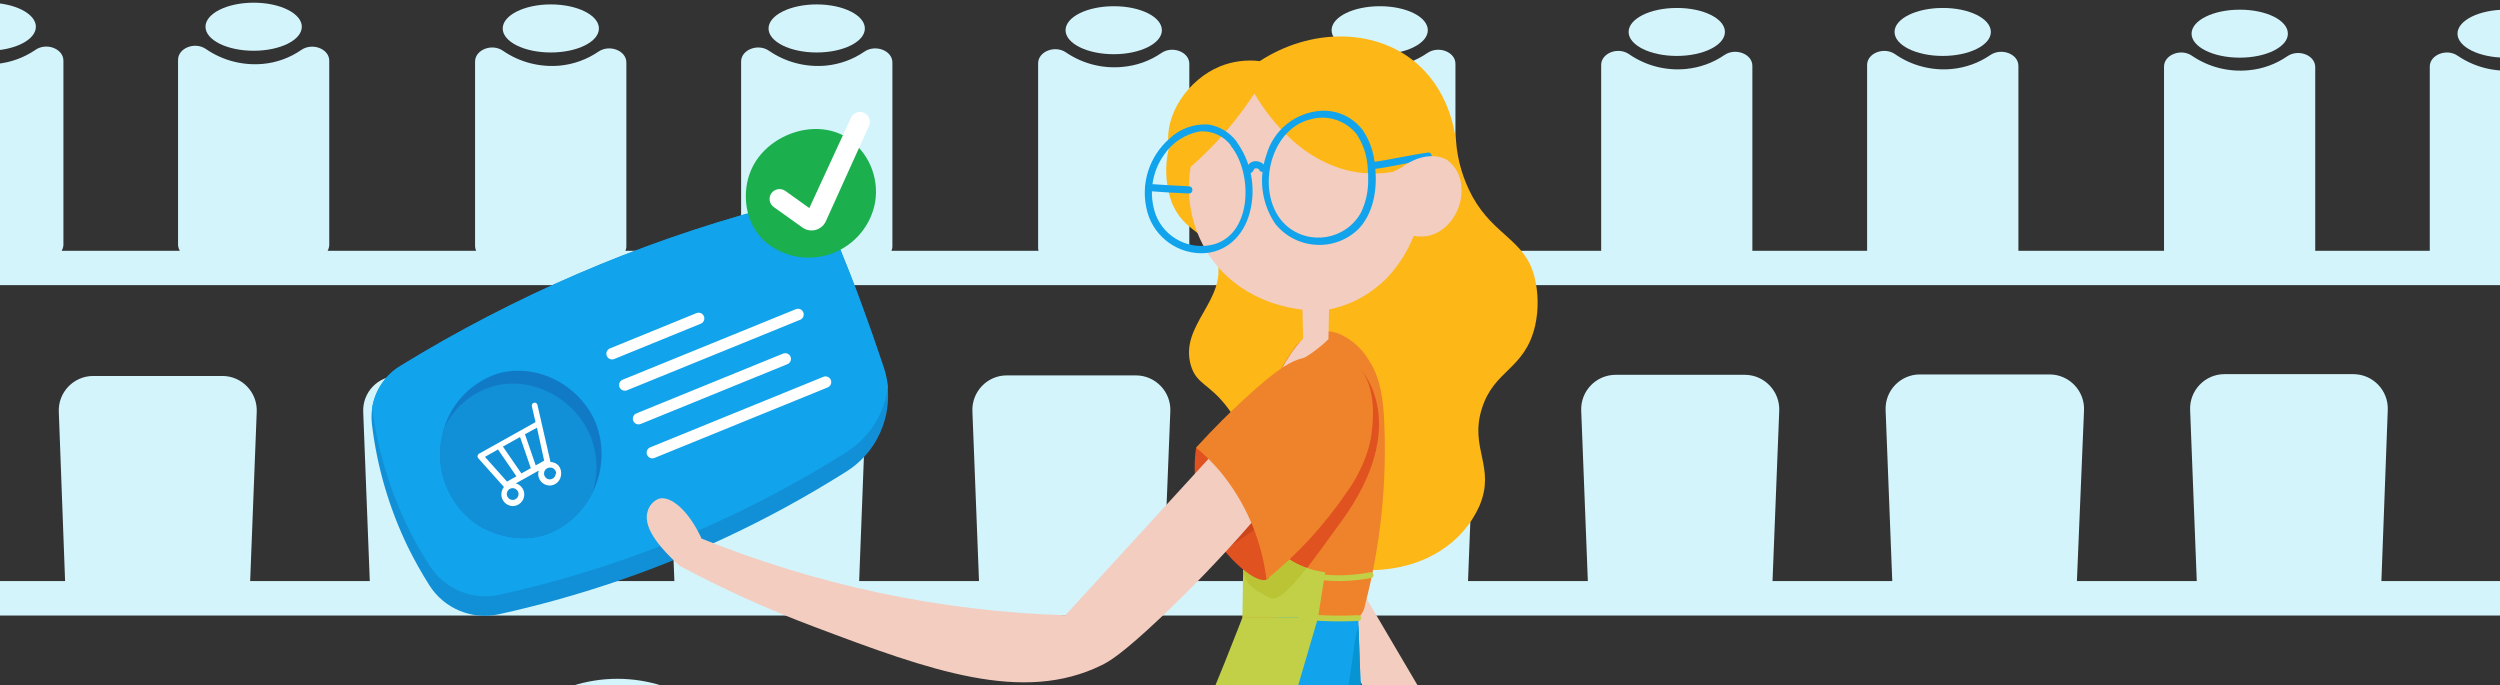 <?xml version="1.0" encoding="utf-8"?>
<!-- Generator: Adobe Illustrator 26.3.1, SVG Export Plug-In . SVG Version: 6.00 Build 0)  -->
<svg version="1.1" id="Layer_1" xmlns="http://www.w3.org/2000/svg" xmlns:xlink="http://www.w3.org/1999/xlink" x="0px" y="0px"
	 viewBox="0 0 260.59 71.41" style="enable-background:new 0 0 260.59 71.41;" xml:space="preserve">
<rect x="0" y="0" width="260.59" height="71.41" fill="#333333" stroke="none"/>
<style type="text/css">
	.st0{fill:#D4F4FC;}
	.st1{fill:#85D7E0;}
	.st2{clip-path:url(#SVGID_00000011020938395025288750000006561939308332842397_);fill:#D4F4FC;}
	.st3{fill:#1190D7;}
	.st4{fill:#11A3EB;}
	.st5{fill:#1CAF4D;}
	.st6{fill:#FFFFFF;}
	.st7{fill:#117AC7;}
	.st8{fill:none;stroke:#FFFFFF;stroke-width:1.192;stroke-linecap:round;stroke-miterlimit:10;}
	.st9{fill:#FDB716;}
	.st10{clip-path:url(#SVGID_00000156566277520539252440000002125062649225761688_);fill:#F2CDC0;}
	.st11{clip-path:url(#SVGID_00000156566277520539252440000002125062649225761688_);fill:#11A3EB;}
	.st12{clip-path:url(#SVGID_00000156566277520539252440000002125062649225761688_);fill:#0794D3;}
	.st13{fill:#EF832B;}
	.st14{fill:#E05220;}
	.st15{clip-path:url(#SVGID_00000114788448741201548590000012898761028214584756_);fill:#F2CDC0;}
	.st16{clip-path:url(#SVGID_00000114788448741201548590000012898761028214584756_);fill:#11A3EB;}
	.st17{fill:#C1D046;}
	.st18{fill:none;stroke:#C1D046;stroke-width:0.6;stroke-linecap:round;stroke-miterlimit:10;}
	.st19{clip-path:url(#SVGID_00000103969511870287335020000011088612090772235178_);fill:#BAC435;}
	.st20{clip-path:url(#SVGID_00000103969511870287335020000011088612090772235178_);fill:#C1D046;}
	.st21{fill:#CC451B;}
	.st22{fill:#F2CDC0;}
</style>
<g>
	<path class="st0" d="M-1.45,95.01h262.38v3.59H-1.45V95.01z M-1.5,60.57h262.47v3.59H-1.5V60.57z M-1.56,26.14h262.57v3.58H-1.56
		V26.14z M-1.61-8.31h262.66v3.59H-1.61V-8.31z M244.81,81.46c0,2.46-1.45,4.7-3.81,6.31c-5.64,3.49-12.77,3.49-18.41,0
		c-2.35-1.61-3.82-3.85-3.82-6.31c0-2.47,1.46-4.7,3.82-6.32c5.65-3.48,12.77-3.48,18.41,0C243.36,76.75,244.81,78.99,244.81,81.46
		L244.81,81.46z M244.81,81.46"/>
	<path class="st0" d="M220.55,76.08c0.98-0.68,4.07-1.21,5.38-1.57c1.92-0.35,3.86-0.52,5.81-0.52c2.87,0,9.3,0.8,11.19,2.09
		c1.89,1.3,3.04,4.34,3.04,6.31c0,1.97-1.16,5.02-3.04,6.31c-1.88,1.29-8.29,2.09-11.13,2.09c-1.95,0-3.89-0.17-5.81-0.52
		c-1.31-0.36-4.4-0.9-5.38-1.57c-1.88-1.29-3.05-4.33-3.05-6.31C217.57,80.41,218.7,77.37,220.55,76.08L220.55,76.08z M220.55,76.08
		"/>
	<path class="st0" d="M218.58,77.01c0.75-0.51,5.44-0.91,6.42-1.18c2.24-0.26,4.49-0.39,6.75-0.39c2.15,0,11.75,0.6,13.16,1.57
		c1.41,0.98,2.3,4.83,2.3,6.31c0,1.48-0.88,5.34-2.3,6.3c-1.41,0.97-11.01,1.57-13.16,1.57c-2.26,0-4.51-0.13-6.75-0.38
		c-0.98-0.28-5.69-0.68-6.42-1.19c-1.41-0.96-2.28-4.83-2.28-6.3C216.29,81.84,217.17,77.98,218.58,77.01L218.58,77.01z
		 M218.58,77.01"/>
	<path class="st0" d="M216.58,77.95c0.49-0.34,6.81-0.61,7.46-0.79c0.65-0.18,7-0.26,7.69-0.26c1.43,0,14.21,0.41,15.14,1.05
		c0.94,0.64,1.5,5.32,1.5,6.3c0,0.98-0.59,5.66-1.5,6.3c-0.92,0.65-13.71,1.04-15.14,1.04c-0.69,0-7.09-0.09-7.69-0.25
		c-0.6-0.16-6.98-0.45-7.46-0.75c-0.94-0.64-1.5-5.32-1.5-6.31C215.08,83.3,215.63,78.6,216.58,77.95L216.58,77.95z M216.58,77.95"
		/>
	<path class="st0" d="M214.55,78.89c0.25-0.16,8.19-0.3,8.51-0.39c0.32-0.09,8.25-0.13,8.62-0.13c0.75,0,16.66,0.2,17.13,0.52
		c0.46,0.32,0.75,5.8,0.75,6.3c0,0.49-0.29,6-0.75,6.3c-0.46,0.3-16.41,0.52-17.13,0.52c-0.35,0-8.32-0.05-8.62-0.14
		c-0.3-0.09-8.25-0.22-8.51-0.39c-0.46-0.32-0.75-5.81-0.75-6.3C213.8,84.69,214.1,79.21,214.55,78.89L214.55,78.89z M119.16,84.56
		c0,2.47-1.46,4.7-3.81,6.32c-5.64,3.49-12.77,3.49-18.41,0c-2.36-1.61-3.81-3.85-3.81-6.32c0-2.46,1.46-4.7,3.81-6.31
		c5.64-3.49,12.77-3.49,18.41,0C117.7,79.86,119.16,82.09,119.16,84.56L119.16,84.56z M119.16,84.56"/>
	<path class="st0" d="M94.94,79.18c0.98-0.68,4.07-1.22,5.37-1.57c1.92-0.35,3.86-0.52,5.81-0.52c2.88,0,9.3,0.8,11.19,2.09
		c1.89,1.3,3.05,4.34,3.05,6.31c0,1.97-1.17,5.02-3.05,6.31c-1.88,1.29-8.31,2.09-11.19,2.09c-1.95,0-3.89-0.17-5.81-0.52
		c-1.3-0.36-4.39-0.9-5.37-1.57c-1.89-1.29-3.05-4.34-3.05-6.31C91.88,83.51,93.05,80.44,94.94,79.18L94.94,79.18z M94.94,79.18"/>
	<path class="st0" d="M92.93,80.12c0.75-0.5,5.45-0.91,6.42-1.19c2.24-0.25,4.5-0.38,6.75-0.38c2.16,0,11.75,0.6,13.17,1.57
		c1.42,0.96,2.29,4.82,2.29,6.32s-0.88,5.34-2.29,6.31c-1.41,0.97-11.01,1.57-13.17,1.57c-2.25,0-4.51-0.12-6.75-0.38
		c-0.97-0.28-5.68-0.68-6.42-1.18c-1.41-0.97-2.25-4.83-2.25-6.31C90.68,84.96,91.55,81.09,92.93,80.12L92.93,80.12z M92.93,80.12"
		/>
	<path class="st0" d="M90.92,81.06c0.49-0.34,6.81-0.61,7.5-0.75c0.69-0.14,7-0.26,7.69-0.26c1.44,0,14.2,0.4,15.15,1.05
		c0.94,0.65,1.5,5.32,1.5,6.31c0,0.99-0.58,5.66-1.5,6.3c-0.91,0.64-13.71,1.05-15.15,1.05c-0.69,0-7.08-0.1-7.69-0.26
		c-0.61-0.17-6.98-0.45-7.5-0.79c-0.94-0.64-1.5-5.32-1.5-6.3C89.42,86.42,89.98,81.7,90.92,81.06L90.92,81.06z M90.92,81.06"/>
	<path class="st0" d="M88.92,82c0.24-0.16,8.18-0.3,8.51-0.39c0.32-0.09,8.25-0.14,8.62-0.14c0.75,0,16.66,0.2,17.13,0.53
		c0.47,0.32,0.75,5.8,0.75,6.3c0,0.49-0.29,6-0.75,6.3c-0.46,0.3-16.41,0.53-17.13,0.53c-0.35,0-8.32-0.05-8.62-0.14
		c-0.31-0.09-8.25-0.22-8.51-0.39c-0.47-0.32-0.75-5.8-0.75-6.3C88.17,87.8,88.45,82.32,88.92,82L88.92,82z M203.01,82.41
		c0,2.47-1.45,4.7-3.81,6.32c-5.64,3.48-12.77,3.48-18.41,0c-2.35-1.62-3.82-3.86-3.82-6.32c0-2.46,1.5-4.7,3.82-6.31
		c5.65-3.49,12.77-3.49,18.41,0C201.56,77.71,203.01,79.94,203.01,82.41L203.01,82.41z M203.01,82.41"/>
	<path class="st0" d="M178.78,77.03c0.98-0.68,4.07-1.21,5.38-1.57c1.92-0.35,3.87-0.52,5.81-0.52c2.88,0,9.3,0.8,11.19,2.09
		c1.89,1.29,3.05,4.34,3.05,6.31c0,1.97-1.16,5.02-3.05,6.31c-1.88,1.29-8.32,2.1-11.19,2.1c-1.95,0-3.89-0.18-5.81-0.52
		c-1.31-0.37-4.4-0.91-5.38-1.58c-1.88-1.29-3.05-4.34-3.05-6.31C175.73,81.37,176.9,78.32,178.78,77.03L178.78,77.03z
		 M178.78,77.03"/>
	<path class="st0" d="M176.78,77.97c0.75-0.5,5.44-0.91,6.42-1.18c2.24-0.26,4.49-0.39,6.75-0.39c2.15,0,11.75,0.6,13.17,1.57
		c1.42,0.96,2.29,4.83,2.29,6.31c0,1.48-0.88,5.34-2.29,6.31c-1.41,0.97-11.02,1.57-13.17,1.57c-2.26,0-4.51-0.13-6.75-0.39
		c-0.98-0.27-5.69-0.68-6.42-1.19c-1.41-0.96-2.25-4.82-2.25-6.31C174.53,82.79,175.37,78.94,176.78,77.97L176.78,77.97z
		 M176.78,77.97"/>
	<path class="st0" d="M174.8,78.94c0.49-0.34,6.81-0.61,7.47-0.75c0.65-0.14,7-0.25,7.69-0.25c1.43,0,14.2,0.4,15.14,1.04
		c0.94,0.64,1.5,5.32,1.5,6.31c0,0.99-0.59,5.65-1.5,6.3c-0.91,0.65-13.71,1.05-15.14,1.05c-0.69,0-7.09-0.09-7.69-0.26
		c-0.6-0.17-6.98-0.45-7.47-0.79c-0.95-0.64-1.5-5.32-1.5-6.3C173.3,84.3,173.83,79.56,174.8,78.94L174.8,78.94z M174.8,78.94"/>
	<path class="st0" d="M172.76,79.84c0.25-0.16,8.19-0.3,8.51-0.39c0.32-0.09,8.25-0.13,8.62-0.13c0.75,0,16.67,0.2,17.13,0.52
		c0.46,0.32,0.75,5.81,0.75,6.3c0,0.49-0.29,6-0.75,6.3c-0.46,0.3-16.41,0.53-17.13,0.53c-0.34,0-8.32-0.05-8.62-0.13
		c-0.3-0.08-8.25-0.22-8.51-0.4c-0.47-0.32-0.75-5.8-0.75-6.3C172.01,85.65,172.3,80.17,172.76,79.84L172.76,79.84z M160.97,83.84
		c0,2.47-1.46,4.7-3.81,6.32c-5.64,3.49-12.77,3.49-18.41,0c-2.35-1.62-3.82-3.86-3.82-6.32c0-2.47,1.46-4.7,3.82-6.32
		c5.64-3.49,12.77-3.49,18.41,0C159.51,79.14,160.97,81.37,160.97,83.84L160.97,83.84z M160.97,83.84"/>
	<path class="st0" d="M136.74,78.46c0.98-0.67,4.07-1.21,5.37-1.57c1.92-0.34,3.86-0.52,5.81-0.52c2.88,0,9.3,0.8,11.19,2.09
		c1.89,1.29,3.05,4.34,3.05,6.32s-1.17,5.02-3.05,6.32c-1.88,1.3-8.31,2.1-11.19,2.1c-1.95,0-3.89-0.17-5.81-0.52
		c-1.31-0.37-4.4-0.91-5.37-1.57c-1.89-1.3-3.05-4.34-3.05-6.32C133.69,82.81,134.85,79.76,136.74,78.46L136.74,78.46z
		 M136.74,78.46"/>
	<path class="st0" d="M134.73,79.4c0.75-0.5,5.44-0.91,6.42-1.18c2.24-0.26,4.5-0.39,6.75-0.39c2.16,0,11.75,0.6,13.17,1.57
		c1.42,0.97,2.28,4.83,2.28,6.31c0,1.48-0.87,5.34-2.28,6.32c-1.41,0.97-11.01,1.57-13.17,1.57c-2.25,0-4.51-0.13-6.75-0.39
		c-0.97-0.27-5.68-0.68-6.42-1.18c-1.41-0.98-2.25-4.83-2.25-6.32C132.48,84.22,133.32,80.37,134.73,79.4L134.73,79.4z M134.73,79.4
		"/>
	<path class="st0" d="M132.73,80.34c0.49-0.33,6.81-0.6,7.46-0.75c0.65-0.15,7-0.25,7.69-0.25c1.44,0,14.21,0.4,15.15,1.04
		c0.94,0.64,1.5,5.32,1.5,6.31c0,0.99-0.59,5.65-1.5,6.3c-0.91,0.64-13.71,1.05-15.15,1.05c-0.69,0-7.08-0.09-7.69-0.26
		c-0.61-0.17-6.97-0.45-7.46-0.79c-0.94-0.65-1.5-5.31-1.5-6.3C131.23,85.69,131.78,80.99,132.73,80.34L132.73,80.34z M132.73,80.34
		"/>
	<path class="st1" d="M130.72,81.28c0.24-0.17,8.18-0.31,8.51-0.4c0.32-0.09,8.25-0.13,8.62-0.13c0.75,0,16.66,0.2,17.13,0.52
		c0.47,0.33,0.75,5.8,0.75,6.29s-0.29,6-0.75,6.3c-0.46,0.3-16.42,0.52-17.13,0.52c-0.35,0-8.32-0.04-8.62-0.12
		c-0.31-0.08-8.25-0.23-8.51-0.4c-0.47-0.32-0.75-5.8-0.75-6.3C129.97,87.08,130.25,81.6,130.72,81.28L130.72,81.28z M130.72,81.28"
		/>
	<path class="st0" d="M77.36,81.26c-0.07,2.93-1.46,5.66-3.8,7.43c-5.45,4.11-12.96,4.11-18.41,0c-2.39-1.72-3.81-4.48-3.81-7.43
		c0-2.95,1.42-5.71,3.81-7.43c5.45-4.1,12.96-4.1,18.41,0C75.89,75.59,77.29,78.33,77.36,81.26L77.36,81.26z M77.36,81.26"/>
	<path class="st0" d="M53.13,74.94c0.98-0.79,4.07-1.43,5.37-1.86c1.91-0.4,3.86-0.61,5.81-0.61c2.88,0,9.31,0.95,11.19,2.47
		c1.88,1.52,3.05,5.1,3.05,7.43s-1.17,5.9-3.05,7.43c-1.88,1.52-8.31,2.46-11.19,2.46c-1.95,0-3.9-0.2-5.81-0.61
		c-1.3-0.43-4.39-1.06-5.37-1.85c-1.89-1.5-3.05-5.11-3.05-7.43S51.24,76.45,53.13,74.94L53.13,74.94z M53.13,74.94"/>
	<path class="st0" d="M51.12,76.04c0.75-0.59,5.44-1.07,6.42-1.39c0.98-0.32,5.71-0.45,6.75-0.45c2.16,0,11.75,0.7,13.17,1.84
		c1.41,1.14,2.29,5.68,2.29,7.42c0,1.74-0.88,6.29-2.29,7.43c-1.41,1.14-11.01,1.84-13.17,1.84c-1.04,0-5.84-0.16-6.75-0.46
		c-0.91-0.3-5.68-0.79-6.42-1.39c-1.41-1.14-2.25-5.68-2.25-7.43C48.87,81.71,49.71,77.18,51.12,76.04L51.12,76.04z M51.12,76.04"/>
	<path class="st0" d="M49.12,77.14c0.49-0.4,6.81-0.71,7.5-0.93c0.69-0.21,6.96-0.28,7.65-0.28c1.44,0,14.21,0.47,15.15,1.23
		c0.95,0.76,1.5,6.26,1.5,7.42c0,1.16-0.59,6.65-1.5,7.42c-0.92,0.77-13.71,1.18-15.15,1.18c-0.69,0-7.08-0.11-7.69-0.31
		c-0.61-0.19-6.97-0.53-7.5-0.92c-0.94-0.75-1.5-6.25-1.5-7.41C47.58,83.38,48.17,77.91,49.12,77.14L49.12,77.14z M49.12,77.14"/>
	<path class="st0" d="M47.12,78.25c0.24-0.2,8.18-0.35,8.51-0.46c0.32-0.11,8.25-0.16,8.62-0.16c0.75,0,16.66,0.24,17.13,0.62
		c0.47,0.38,0.75,6.83,0.75,7.41s-0.29,7.04-0.75,7.42s-16.41,0.61-17.13,0.61c-0.35,0-8.32-0.06-8.62-0.16
		c-0.31-0.1-8.25-0.26-8.51-0.46c-0.47-0.38-0.75-6.83-0.75-7.42S46.64,78.63,47.12,78.25L47.12,78.25z M35.55,82.22
		c-0.07,2.93-1.47,5.67-3.81,7.43c-2.62,2.03-5.86,3.12-9.19,3.07c-3.33,0.05-6.57-1.04-9.2-3.07c-2.39-1.72-3.81-4.48-3.81-7.43
		c0-2.95,1.41-5.71,3.81-7.43c2.63-2.04,5.88-3.13,9.2-3.08c3.33-0.05,6.58,1.04,9.21,3.08C34.1,76.55,35.49,79.29,35.55,82.22
		L35.55,82.22z M35.55,82.22"/>
	<path class="st0" d="M11.3,75.89c0.98-0.8,4.07-1.43,5.37-1.85c1.91-0.41,3.86-0.61,5.81-0.61c2.88,0,9.31,0.94,11.19,2.46
		c1.88,1.52,3.05,5.11,3.05,7.43c0,2.32-1.17,5.91-3.05,7.43c-1.88,1.52-8.29,2.45-11.17,2.45c-1.95,0-3.9-0.2-5.81-0.61
		c-1.3-0.43-4.4-1.07-5.37-1.85c-1.89-1.5-3.05-5.11-3.05-7.43C8.28,80.98,9.44,77.44,11.3,75.89L11.3,75.89z M11.3,75.89"/>
	<path class="st0" d="M9.31,76.99c0.75-0.59,5.45-1.06,6.42-1.39c0.98-0.32,5.71-0.46,6.75-0.46c2.16,0,11.75,0.7,13.17,1.84
		c1.42,1.14,2.29,5.69,2.29,7.43c0,1.74-0.88,6.28-2.29,7.42c-1.41,1.14-11.01,1.85-13.17,1.85c-1.04,0-5.84-0.16-6.75-0.46
		c-0.91-0.29-5.68-0.8-6.42-1.39c-1.41-1.14-2.25-5.68-2.25-7.42C7.06,82.68,7.9,78.13,9.31,76.99L9.31,76.99z M9.31,76.99"/>
	<path class="st0" d="M7.31,78.09c0.49-0.39,6.81-0.75,7.5-0.92c0.69-0.17,7-0.3,7.69-0.3c1.44,0,14.2,0.47,15.15,1.23
		c0.95,0.76,1.5,6.26,1.5,7.42c0,1.16-0.59,6.66-1.5,7.42c-0.91,0.76-13.71,1.23-15.15,1.23c-0.69,0-7.08-0.11-7.69-0.3
		c-0.61-0.2-6.98-0.53-7.46-0.93c-0.95-0.75-1.5-6.25-1.5-7.42C5.85,84.35,6.37,78.86,7.31,78.09L7.31,78.09z M7.31,78.09"/>
	<path class="st0" d="M5.3,79.21c0.24-0.2,8.18-0.36,8.51-0.46c0.32-0.11,8.25-0.15,8.63-0.15c0.75,0,16.66,0.23,17.13,0.62
		c0.47,0.38,0.75,6.82,0.75,7.41c0,0.58-0.29,7.03-0.75,7.41c-0.46,0.38-16.41,0.62-17.13,0.62c-0.35,0-8.32-0.05-8.63-0.15
		c-0.31-0.1-8.25-0.27-8.51-0.47c-0.47-0.38-0.75-6.83-0.75-7.41C4.55,86.04,4.84,79.58,5.3,79.21L5.3,79.21z M5.3,79.21"/>
	<path class="st0" d="M41.53,95.12H3.3V80.31h38.23V95.12z M45.16,80.31h38.22v14.81H45.16V80.31z M87.01,80.31h38.22v14.81H87.01
		V80.31z M128.86,80.31h38.22v14.81h-38.22V80.31z M170.72,80.31h38.22v14.81h-38.22V80.31z M212.56,80.31h38.22v14.81h-38.22V80.31
		z M26.06,60.98H6.8L6.13,42.94c-0.09-2.04,1.54-3.75,3.59-3.75h13.46c2.04,0,3.67,1.71,3.58,3.75L26.06,60.98z M57.8,60.94H38.56
		l-0.7-18c-0.09-2.04,1.54-3.75,3.59-3.75h13.45c2.05,0,3.68,1.71,3.59,3.75L57.8,60.94z M89.54,60.94H70.31l-0.71-18
		c-0.09-2.04,1.54-3.75,3.59-3.75h13.46c2.04,0,3.67,1.71,3.58,3.75L89.54,60.94z M121.27,60.88h-19.21l-0.7-18
		c-0.09-2.04,1.54-3.75,3.58-3.75h13.46c2.04,0,3.68,1.71,3.59,3.75L121.27,60.88z M153.01,60.84h-19.23l-0.7-18
		c-0.1-2.04,1.54-3.75,3.59-3.75h13.46c2.05,0,3.68,1.71,3.58,3.75L153.01,60.84z M184.75,60.82h-19.23l-0.7-18
		c-0.09-2.04,1.54-3.75,3.59-3.75h13.46c2.04,0,3.67,1.71,3.59,3.75L184.75,60.82z M216.48,60.78h-19.23l-0.7-18
		c-0.1-2.05,1.54-3.76,3.59-3.75h13.5c2.04,0,3.68,1.71,3.59,3.75L216.48,60.78z M248.22,60.75h-19.23l-0.7-18
		c-0.09-2.04,1.54-3.75,3.58-3.75h13.43c2.05,0,3.68,1.71,3.59,3.75L248.22,60.75z M248.22,60.75"/>
	<path class="st0" d="M32.55,27.03h-12.2c-0.89,0.08-1.69-0.57-1.79-1.46V6.24c0-1.24,1.77-1.93,2.92-1.12
		c1.73,1.19,3.83,1.73,5.92,1.54c1.44-0.13,2.81-0.63,4-1.45c1.16-0.8,2.92-0.12,2.92,1.12v19.25
		C34.23,26.46,33.44,27.11,32.55,27.03L32.55,27.03z M32.55,27.03"/>
	<path class="st0" d="M31.46,2.79c0,1.38-2.25,2.5-5.02,2.5c-2.77,0-5.02-1.12-5.02-2.5s2.25-2.51,5.02-2.51
		C29.22,0.28,31.46,1.41,31.46,2.79L31.46,2.79z M31.46,2.79"/>
	<path class="st0" d="M91.23,27.19h-12.2c-0.91,0.08-1.7-0.59-1.78-1.5V6.42c0-1.24,1.76-1.93,2.92-1.12
		c1.73,1.19,3.82,1.73,5.92,1.54c1.43-0.14,2.81-0.63,4-1.45c1.16-0.8,2.93-0.12,2.93,1.12v19.25
		C92.91,26.64,92.12,27.27,91.23,27.19L91.23,27.19z M91.23,27.19"/>
	<path class="st0" d="M90.15,2.97c0,1.38-2.25,2.5-5.02,2.5c-2.77,0-5.02-1.12-5.02-2.5c0-1.38,2.25-2.51,5.02-2.51
		C87.9,0.46,90.15,1.59,90.15,2.97L90.15,2.97z M90.15,2.97"/>
	<path class="st0" d="M149.92,27.39h-12.2c-0.91,0.08-1.71-0.59-1.79-1.5V6.6c0-1.24,1.77-1.93,2.92-1.13
		c1.74,1.18,3.84,1.71,5.93,1.5c1.43-0.13,2.81-0.62,4-1.44c1.16-0.8,2.93-0.12,2.93,1.12v19.29
		C151.6,26.82,150.81,27.47,149.92,27.39L149.92,27.39z M149.92,27.39"/>
	<path class="st0" d="M148.83,3.15c0,1.38-2.25,2.5-5.01,2.5c-2.77,0-5.02-1.12-5.02-2.5c0-1.38,2.25-2.5,5.02-2.5
		C146.58,0.64,148.83,1.76,148.83,3.15L148.83,3.15z M148.83,3.15"/>
	<path class="st0" d="M208.6,27.57h-12.2c-0.89,0.07-1.68-0.57-1.78-1.46V6.77c0-1.24,1.77-1.92,2.92-1.12
		c1.73,1.2,3.83,1.74,5.92,1.54c1.43-0.14,2.81-0.63,4-1.45c1.16-0.79,2.93-0.12,2.93,1.12v19.25
		C210.29,27,209.49,27.65,208.6,27.57L208.6,27.57z M208.6,27.57"/>
	<g>
		<defs>
			<rect id="SVGID_1_" x="-1.53" y="-8.31" width="262.57" height="38.89"/>
		</defs>
		<clipPath id="SVGID_00000171708978854794166400000014919873753033114796_">
			<use xlink:href="#SVGID_1_"  style="overflow:visible;"/>
		</clipPath>
		<path style="clip-path:url(#SVGID_00000171708978854794166400000014919873753033114796_);fill:#D4F4FC;" d="M207.52,3.33
			c0,1.38-2.25,2.5-5.02,2.5c-2.77,0-5.02-1.12-5.02-2.5s2.25-2.5,5.02-2.5C205.27,0.82,207.52,1.94,207.52,3.33L207.52,3.33z
			 M207.52,3.33"/>
		<path style="clip-path:url(#SVGID_00000171708978854794166400000014919873753033114796_);fill:#D4F4FC;" d="M267.29,27.75h-12.23
			c-0.91,0.07-1.7-0.59-1.79-1.5V6.94c0-1.23,1.77-1.93,2.92-1.12c1.74,1.18,3.84,1.71,5.93,1.5c1.43-0.13,2.81-0.63,4-1.45
			c1.16-0.8,2.93-0.12,2.93,1.12v19.3C268.94,27.17,268.17,27.81,267.29,27.75L267.29,27.75z M267.29,27.75"/>
		<path style="clip-path:url(#SVGID_00000171708978854794166400000014919873753033114796_);fill:#D4F4FC;" d="M266.2,3.51
			c0,1.38-2.25,2.5-5.02,2.5c-2.77,0-5.02-1.12-5.02-2.5c0-1.38,2.25-2.5,5.02-2.5C263.95,1,266.2,2.12,266.2,3.51L266.2,3.51z
			 M266.2,3.51"/>
		<path style="clip-path:url(#SVGID_00000171708978854794166400000014919873753033114796_);fill:#D4F4FC;" d="M4.82,27.03h-12.2
			c-0.89,0.08-1.69-0.57-1.79-1.46V6.24c0-1.24,1.77-1.93,2.92-1.12c1.73,1.19,3.83,1.73,5.92,1.54C1.12,6.51,2.49,6.02,3.69,5.2
			c1.15-0.8,2.92-0.12,2.92,1.12v19.25C6.51,26.46,5.72,27.12,4.82,27.03L4.82,27.03z M4.82,27.03"/>
		<path style="clip-path:url(#SVGID_00000171708978854794166400000014919873753033114796_);fill:#D4F4FC;" d="M3.74,2.79
			c0,1.38-2.25,2.5-5.02,2.5c-2.77,0-5.02-1.12-5.02-2.5s2.25-2.51,5.02-2.51C1.5,0.28,3.74,1.41,3.74,2.79L3.74,2.79z M3.74,2.79"
			/>
	</g>
	<path class="st0" d="M63.51,27.19h-12.2c-0.91,0.08-1.71-0.59-1.79-1.5V6.42c0-1.24,1.77-1.93,2.92-1.12
		c1.73,1.19,3.83,1.73,5.92,1.54c1.44-0.14,2.82-0.64,4.01-1.45c1.15-0.8,2.92-0.12,2.92,1.12v19.25
		C65.19,26.64,64.4,27.27,63.51,27.19L63.51,27.19z M63.51,27.19"/>
	<path class="st0" d="M62.43,2.97c0,1.38-2.25,2.5-5.02,2.5c-2.77,0-5.01-1.12-5.01-2.5c0-1.38,2.25-2.51,5.01-2.51
		C60.19,0.46,62.43,1.59,62.43,2.97L62.43,2.97z M62.43,2.97"/>
	<path class="st0" d="M122.2,27.39H110c-0.91,0.08-1.71-0.59-1.79-1.5V6.6c0-1.24,1.77-1.93,2.91-1.13c1.74,1.18,3.83,1.71,5.92,1.5
		c1.44-0.13,2.82-0.62,4.01-1.44c1.15-0.8,2.92-0.12,2.92,1.12v19.29C123.88,26.82,123.09,27.47,122.2,27.39L122.2,27.39z
		 M122.2,27.39"/>
	<path class="st0" d="M121.11,3.15c0,1.38-2.25,2.5-5.02,2.5c-2.77,0-5.02-1.12-5.02-2.5c0-1.38,2.25-2.5,5.02-2.5
		C118.87,0.64,121.11,1.76,121.11,3.15L121.11,3.15z M121.11,3.15"/>
	<path class="st0" d="M180.88,27.57h-12.2c-0.89,0.07-1.68-0.57-1.78-1.46V6.77c0-1.24,1.76-1.92,2.91-1.12
		c1.73,1.2,3.83,1.74,5.92,1.54c1.44-0.14,2.82-0.63,4.01-1.45c1.15-0.79,2.92-0.12,2.92,1.12v19.25
		C182.56,27,181.77,27.65,180.88,27.57L180.88,27.57z M180.88,27.57"/>
	<path class="st0" d="M179.8,3.33c0,1.38-2.25,2.5-5.02,2.5c-2.77,0-5.02-1.12-5.02-2.5s2.25-2.5,5.02-2.5
		C177.55,0.82,179.8,1.94,179.8,3.33L179.8,3.33z M179.8,3.33"/>
	<path class="st0" d="M239.56,27.75h-12.2c-0.91,0.08-1.71-0.59-1.79-1.5V6.94c0-1.23,1.77-1.93,2.92-1.12
		c1.74,1.18,3.83,1.71,5.92,1.5c1.43-0.13,2.81-0.63,4-1.45c1.16-0.8,2.92-0.12,2.92,1.12v19.3
		C241.24,27.18,240.45,27.83,239.56,27.75L239.56,27.75z M239.56,27.75"/>
	<path class="st0" d="M238.48,3.51c0,1.38-2.25,2.5-5.02,2.5c-2.77,0-5.02-1.12-5.02-2.5c0-1.38,2.25-2.5,5.02-2.5
		C236.23,1,238.48,2.12,238.48,3.51L238.48,3.51z M238.48,3.51"/>
	<path class="st3" d="M89.75,31.54c-0.75-2.08-1.57-4.09-2.36-6.05c-1.25-2.99-4.52-4.59-7.64-3.75c-13.4,3.62-26.2,9.14-38.02,16.4
		c-2.1,1.27-3.25,3.66-2.96,6.09c0.53,4.44,1.8,8.76,3.75,12.79c0.68,1.38,1.43,2.72,2.25,4.01c1.54,2.42,4.43,3.61,7.22,3
		c8.01-1.76,15.8-4.38,23.25-7.81c4.47-2.07,8.8-4.43,12.97-7.06c3.63-2.28,5.23-6.73,3.89-10.79
		C91.39,36.13,90.61,33.85,89.75,31.54L89.75,31.54z M89.75,31.54"/>
	<path class="st4" d="M44.81,59c1.54,2.41,4.43,3.61,7.22,3c8.01-1.76,15.8-4.38,23.25-7.82c4.47-2.07,8.8-4.43,12.96-7.06
		c2.4-1.51,3.99-4.03,4.31-6.85c-0.07-0.66-0.21-1.3-0.41-1.93c-0.75-2.22-1.55-4.48-2.4-6.79c-0.75-2.08-1.57-4.09-2.36-6.05
		c-1.25-2.99-4.52-4.6-7.64-3.75c-13.4,3.62-26.2,9.14-38.02,16.4c-1.56,0.95-2.62,2.53-2.93,4.33c0.56,4.36,1.83,8.59,3.75,12.54
		C43.22,56.39,43.98,57.72,44.81,59L44.81,59z M44.81,59"/>
	<path class="st5" d="M88.22,14.3c-3.37-2.04-8.32-0.23-9.91,3.38c-1.02,2.31-0.75,5.59,1.5,7.56c1.93,1.6,4.57,2.05,6.92,1.18
		c2.35-0.87,4.07-2.92,4.5-5.39C91.64,18.39,90.47,15.75,88.22,14.3L88.22,14.3z M88.22,14.3"/>
	<path class="st6" d="M88.7,12.28l-4.34,9.41l-2.5-1.79c-0.47-0.33-1.12-0.22-1.46,0.25c-0.32,0.47-0.21,1.1,0.25,1.43l3,2.14
		c0.84,0.59,2,0.28,2.43-0.65l4.5-9.95c0.23-0.51,0.01-1.11-0.5-1.35C89.56,11.52,88.94,11.75,88.7,12.28L88.7,12.28z M88.7,12.28"
		/>
	<path class="st7" d="M62.12,44.14c-1.59-3.93-6.1-6.37-10.21-5.21c-3.16,1.02-5.46,3.76-5.92,7.04c-0.56,3.5,1.03,7.01,4.04,8.89
		c0.29,0.17,3.68,2.15,7.29,0.7C61.71,53.65,63.82,48.62,62.12,44.14L62.12,44.14z M62.12,44.14"/>
	<path class="st3" d="M61.55,45.48c-1.59-3.93-6.11-6.37-10.21-5.2c-2.22,0.67-4.06,2.25-5.06,4.35c-1.24,3.87,0.31,8.09,3.75,10.25
		c0.29,0.17,3.68,2.15,7.29,0.7c1.95-0.83,3.52-2.34,4.43-4.25C62.38,49.41,62.3,47.34,61.55,45.48L61.55,45.48z M61.55,45.48"/>
	<path class="st6" d="M58.22,48.53c-0.22-0.23-0.53-0.37-0.85-0.38v-0.05l-1.35-5.9c-0.04-0.16-0.19-0.26-0.35-0.22
		c-0.16,0.03-0.26,0.2-0.23,0.36l0.38,1.66l-5.9,3.3c-0.07,0.05-0.12,0.12-0.14,0.21c-0.02,0.09,0.01,0.18,0.07,0.25l2.68,3
		c-0.17,0.21-0.26,0.48-0.27,0.75c-0.01,0.32,0.11,0.62,0.33,0.86c0.22,0.23,0.52,0.37,0.85,0.38c0.65,0,1.19-0.52,1.21-1.18
		c0.01-0.32-0.11-0.63-0.34-0.86c-0.15-0.16-0.34-0.27-0.55-0.32l2.4-1.34c-0.03,0.11-0.05,0.21-0.06,0.32
		c-0.02,0.67,0.51,1.22,1.18,1.24c0.31,0,0.61-0.12,0.83-0.33c0.23-0.22,0.37-0.53,0.38-0.85C58.52,49.1,58.42,48.78,58.22,48.53
		L58.22,48.53z M55.97,44.58l0.75,3.44l-0.88,0.49l-1.12-3.25L55.97,44.58z M54.35,49.35l-1.93-2.8l1.79-1l1.12,3.25L54.35,49.35z
		 M51.91,46.85l1.92,2.8l-0.98,0.55l-2.3-2.58L51.91,46.85z M54.05,51.51c0,0.16-0.07,0.32-0.19,0.43
		c-0.12,0.11-0.27,0.17-0.43,0.17c-0.16,0-0.32-0.07-0.43-0.19c-0.38-0.39-0.1-1.05,0.45-1.04c0.16,0,0.32,0.08,0.43,0.2
		C53.99,51.19,54.06,51.35,54.05,51.51L54.05,51.51z M57.92,49.37c0,0.16-0.07,0.32-0.19,0.43c-0.12,0.11-0.27,0.17-0.43,0.17
		c-0.16,0-0.32-0.07-0.43-0.2c-0.11-0.11-0.17-0.27-0.16-0.43c0-0.16,0.07-0.32,0.19-0.43c0.11-0.11,0.26-0.17,0.42-0.17
		c0.19-0.02,0.37,0.06,0.49,0.2c0.11,0.12,0.17,0.27,0.16,0.44L57.92,49.37z M57.92,49.37"/>
	<path class="st8" d="M63.8,36.87l9.02-3.68 M65.13,40.13l18.05-7.35 M68,47.18l18.05-7.35 M66.56,43.64l15.29-6.23"/>
	<path class="st9" d="M153.51,20.54c-0.99-1.8-1.59-3.8-1.74-5.85c-2.16-6.89-7.72-10.95-12.53-10.3c-3,0.4-5.04,2.48-6,3.66
		c-0.55-0.09-5.2-0.75-8.69,2.59c-2.71,2.66-3.68,6.63-2.49,10.25c1.28,3.52,4.07,3.16,4.81,6.18c1.03,4.23-3.94,6.82-2.75,10.98
		c0.59,2.06,1.93,1.88,3.88,4.5c3.62,4.85,1.08,8.25,3.66,12.04c3.38,4.92,12.79,6.5,18.46,2.83c1.82-1.13,3.25-2.78,4.11-4.73
		c1.68-4.05-1.06-5.92,0.22-10.06c1.28-4.14,4.5-4.07,5.57-8.7c0.37-1.68,0.34-3.43-0.08-5.11
		C158.96,25.02,155.76,24.57,153.51,20.54L153.51,20.54z M153.51,20.54"/>
	<g>
		<defs>
			<rect id="SVGID_00000031905387131070335560000006435889260449378747_" x="7.96" y="-8.31" width="189.7" height="111.54"/>
		</defs>
		<clipPath id="SVGID_00000090255932152352020470000016305707612470210750_">
			<use xlink:href="#SVGID_00000031905387131070335560000006435889260449378747_"  style="overflow:visible;"/>
		</clipPath>
		<path style="clip-path:url(#SVGID_00000090255932152352020470000016305707612470210750_);fill:#F2CDC0;" d="M163.15,94.89
			c-0.55-0.16-1.12-0.22-1.7-0.2l-21-35.68c-1,1.19-2,2.38-3,3.56c2.64,5.34,4.99,9.75,6.79,12.97c2.49,4.5,4.85,7.75,9.1,14.56
			c2.31,3.69,4.95,7.64,9.09,9c1.5,0.49,3.82,0,3.8-1.57C166.19,96.56,164.65,95.33,163.15,94.89L163.15,94.89z M163.15,94.89"/>
		<path style="clip-path:url(#SVGID_00000090255932152352020470000016305707612470210750_);fill:#11A3EB;" d="M167.6,199.05
			c-1.5-2.95-7.58-16.45-20.89-48.06c-1.5-3.57-2.35-7.38-2.48-11.25l-2.65-75.32l-9.92-1.05c-5.71,22.79-10.5,53.07-8.11,87.11
			c0,0-6.6,7.92,18,59.16c0.43,0.91,0.94,1.89,1.88,2.25c0.91,0.25,1.87,0.19,2.74-0.19c6.62-2.03,13.14-4.42,19.5-7.16
			c0.98-0.3,1.82-0.93,2.38-1.78C168.8,201.34,167.85,199.55,167.6,199.05L167.6,199.05z M167.6,199.05"/>
		<path style="clip-path:url(#SVGID_00000090255932152352020470000016305707612470210750_);fill:#0794D3;" d="M141.6,65.16
			l-21.58,83.05l7.99,28.56l13.91-97.65l0.15-1.03L141.6,65.16z M141.6,65.16"/>
	</g>
	<path class="st13" d="M144.29,44.03c-0.1-2.25-0.35-4.57-1.58-6.44c-0.68-1.18-1.71-2.13-2.95-2.72c-0.68-0.31-1.43-0.42-2.18-0.33
		c-1.2,0.28-2.24,1.02-2.89,2.06c-1.44,1.96-2.39,4.24-2.76,6.64c-1.36,9.66-2.33,20.29-2.45,21.65v0.26
		c3.28-1.02,6.77-1.23,10.15-0.61c0.64,0.22,1.35,0.17,1.95-0.14c0.38-0.36,0.63-0.83,0.71-1.35
		C143.9,56.85,144.57,50.44,144.29,44.03L144.29,44.03z M144.29,44.03"/>
	<path class="st14" d="M142.01,38.75l-12.5,18.67c-0.05,0.47-0.05,0.94,0,1.41c0.05,0.48,0.16,0.96,0.32,1.42
		c0.13,0.27,0.3,0.53,0.51,0.75c0.32,0.29,0.66,0.54,1.04,0.75c0.35,0.23,0.71,0.42,1.1,0.58c1.39,0.53,4.27-3.8,7.35-8
		C147.1,44.34,142.01,38.75,142.01,38.75L142.01,38.75z M142.01,38.75"/>
	<g>
		<defs>
			<rect id="SVGID_00000083810385593656849880000005955565275232927138_" x="7.96" y="-8.31" width="189.7" height="111.54"/>
		</defs>
		<clipPath id="SVGID_00000080898240856746035480000008275673813541599629_">
			<use xlink:href="#SVGID_00000083810385593656849880000005955565275232927138_"  style="overflow:visible;"/>
		</clipPath>
		<path style="clip-path:url(#SVGID_00000080898240856746035480000008275673813541599629_);fill:#F2CDC0;" d="M138.57,30.42
			l-2.84-0.75c0,1.88,0.07,3.75,0.1,5.62c-0.48,0.52-0.93,1.07-1.32,1.66c-0.33,0.48-0.63,0.98-0.9,1.5
			c1.12-0.42,2.18-0.98,3.16-1.68c0.6-0.43,1.17-0.89,1.7-1.41C138.5,33.7,138.53,32.05,138.57,30.42L138.57,30.42z M138.57,30.42"
			/>
		<path style="clip-path:url(#SVGID_00000080898240856746035480000008275673813541599629_);fill:#11A3EB;" d="M141.58,64.41H129.5
			c-28.06,81.28-45.79,134.66-47.37,139.61c-0.35,1.08-1.06,3.52,0.13,5.4c0.93,1.46,2.75,2.01,4.42,2.43
			c8.36,2.11,16.79,3.86,25.3,5.25c1.59,0.26,3.27,0.5,4.79-0.05c3.44-1.24,4.43-6,4.85-7.9
			C123.26,201.63,129.7,147.06,141.58,64.41L141.58,64.41z M141.58,64.41"/>
	</g>
	<path class="st17" d="M135.16,58.75c-3.95-2.04-5.04-6.41-5.25-7.32c-0.17,3-0.28,6.05-0.35,9.14c0,1.29-0.05,2.57-0.06,3.83h7.88
		c0.25-1.58,0.5-3.16,0.75-4.75C137.09,59.51,136.09,59.21,135.16,58.75L135.16,58.75z M135.16,58.75"/>
	<path class="st18" d="M142.87,59.95c-1.03,0.2-2.07,0.3-3.12,0.32c-1.24,0.01-2.49-0.11-3.7-0.37c-0.13,1.5-0.26,2.92-0.39,4.38
		c1.09,0.1,2.25,0.17,3.53,0.19c0.83,0,1.64,0,2.39-0.05"/>
	<g>
		<defs>
			<rect id="SVGID_00000048464856727383307370000004733017039625919668_" x="7.96" y="-8.31" width="189.7" height="111.54"/>
		</defs>
		<clipPath id="SVGID_00000165236999903663407480000003492709970366098572_">
			<use xlink:href="#SVGID_00000048464856727383307370000004733017039625919668_"  style="overflow:visible;"/>
		</clipPath>
		<path style="clip-path:url(#SVGID_00000165236999903663407480000003492709970366098572_);fill:#BAC435;" d="M129.59,59.51
			c0.05,0.25,0.13,0.5,0.21,0.75c0.13,0.27,0.3,0.53,0.51,0.75c0.31,0.29,0.66,0.54,1.03,0.75c0.34,0.23,0.71,0.42,1.09,0.58
			c0.82,0.31,2.17-1.08,3.75-3.13c-0.36-0.12-0.71-0.27-1.05-0.44c-1.66-0.89-3.02-2.24-3.91-3.89l-1.56,2.32
			C129.64,57.94,129.62,58.74,129.59,59.51L129.59,59.51z M129.59,59.51"/>
		<path style="clip-path:url(#SVGID_00000165236999903663407480000003492709970366098572_);fill:#C1D046;" d="M129.5,64.4
			c-2.59,6.66-4.8,11.86-6.07,14.79c0,0-22.38,51.59-36.2,91.16c-0.3,0.73-0.33,1.55-0.07,2.3c0.32,0.62,0.82,1.14,1.42,1.5
			c4.47,3.18,9.19,6,14.11,8.41c11.58-39.38,23.14-78.76,34.69-118.15L129.5,64.4z M129.5,64.4"/>
	</g>
	<path class="st14" d="M130.3,51.87c-0.67-1.56-1.46-3.07-2.37-4.5l-3.26-0.68c-0.41,2.86,0.08,5.77,1.39,8.34
		c1.71,3.24,4.96,5.93,6,5.36C133.13,59.76,131.45,54.57,130.3,51.87L130.3,51.87z M130.3,51.87"/>
	<path class="st21" d="M127.61,57.4l3.64-2.55l-0.82-2.47l-3.88,3.53C126.87,56.43,127.22,56.93,127.61,57.4L127.61,57.4z
		 M127.61,57.4"/>
	<path class="st22" d="M132.39,40.81l-21.34,23.32c-6.57-0.2-13.12-1-19.55-2.37c-6.27-1.34-12.42-3.22-18.37-5.62
		c-1.35-2.93-3.21-4.5-4.45-4.16c-0.58,0.23-1.02,0.73-1.18,1.34c-0.58,1.92,1.9,4.28,2.89,5.25l0.5,0.44
		c4.53,2.41,9.22,4.54,14.02,6.34c12.08,4.56,21.69,8.04,29.93,3.98c0.75-0.37,2.04-1.07,6.29-5.09
		c6.1-5.79,11.67-12.12,16.64-18.91L132.39,40.81z M132.39,40.81"/>
	<path class="st13" d="M141.19,37.88c-1.86-1.45-4.5-0.75-5.4-0.55c-1.1,0.29-2.39,0.84-6.16,4.33c-1.31,1.21-3.04,2.89-4.96,5
		c0.89,0.73,1.7,1.54,2.45,2.41c2.69,3.23,4.39,7.16,4.89,11.33c3.24-2.61,6.07-5.7,8.41-9.15c1-1.4,1.77-2.95,2.25-4.6
		c0.17-0.61,0.28-1.24,0.34-1.87C143.14,43.69,143.52,39.69,141.19,37.88L141.19,37.88z M141.19,37.88"/>
	<path class="st22" d="M146.2,12.41c-1.64-2.55-4.17-4.4-7.09-5.18c-4.5-1.01-9.19,0.56-12.18,4.07c-3.44,4.11-3.98,9.93-1.34,14.59
		c3.4,5.96,10.43,6.9,13.16,6.32c0.91-0.2,1.8-0.52,2.65-0.93c1.18-0.6,2.26-1.39,3.19-2.33C148.83,24.45,149.5,17.65,146.2,12.41
		L146.2,12.41z M146.2,12.41"/>
	<path class="st9" d="M151.77,14.69c-0.15-1.22-0.82-5.46-4.38-8.32c-4.21-3.38-10.73-3.47-16.08,0c-1.41-0.17-2.85,0.02-4.17,0.56
		c-3.23,1.34-5.87,4.99-5.3,8.45c0.18,1.04,0.62,2.02,1.28,2.85c1.19-0.97,2.32-2.01,3.38-3.12c1.58-1.65,3-3.45,4.25-5.37
		c0.75,1.26,4.41,7.38,10.94,8.25c1.16,0.14,2.33,0.12,3.48-0.07L151.77,14.69z M151.77,14.69"/>
	<path class="st4" d="M119.72,19.92c1.4,0.11,2.81,0.19,4.21,0.25c0.49,0,0.48-0.75,0-0.75c-1.4-0.07-2.81-0.15-4.21-0.25
		C119.24,19.14,119.24,19.89,119.72,19.92L119.72,19.92z M143,17.65c1.97-0.23,3.9-0.75,5.87-1c0.2,0,0.37-0.16,0.38-0.37
		c0-0.18-0.17-0.41-0.38-0.38c-1.96,0.26-3.89,0.75-5.87,1C142.53,16.96,142.53,17.71,143,17.65L143,17.65z M143,17.65"/>
	<path class="st4" d="M128.87,14.71c-0.71-0.92-1.74-1.54-2.89-1.73c-1.52-0.11-3.02,0.44-4.11,1.5c-2.02,1.78-2.93,4.5-2.39,7.13
		c0.52,2.76,2.92,4.76,5.72,4.79c2.59,0,4.43-1.81,5.06-4.21c0.7-2.57,0.18-5.32-1.4-7.46c-0.3-0.38-0.82,0.16-0.52,0.53
		c2.2,2.74,2.25,9.05-1.81,10.21c-2.51,0.66-5.12-0.66-6.06-3.08c-0.75-2.1-0.43-4.43,0.86-6.25c0.88-1.31,2.25-2.2,3.81-2.45
		c1.25-0.06,2.44,0.5,3.19,1.5C128.65,15.6,129.18,15.07,128.87,14.71L128.87,14.71z M143.3,17.1c-0.11-1.25-0.53-2.45-1.23-3.5
		c-1.02-1.38-2.68-2.16-4.4-2.05c-2.65,0.18-4.91,2-5.65,4.55c-0.87,2.42-0.53,5.11,0.91,7.23c1.05,1.31,2.61,2.11,4.29,2.19
		c1.68,0.09,3.31-0.55,4.48-1.75C143.29,22,143.61,19.36,143.3,17.1c-0.06-0.47-0.75-0.28-0.75,0.2c0.06,0.58,0.08,1.17,0.06,1.75
		c-0.03,1.08-0.28,2.14-0.75,3.11c-1.59,2.86-5.43,3.49-7.85,1.29c-3.21-3-1.85-9.97,2.62-11.02c1.75-0.49,3.62,0.12,4.77,1.54
		c0.66,1,1.06,2.14,1.15,3.33C142.62,17.76,143.34,17.56,143.3,17.1L143.3,17.1z M143.3,17.1"/>
	<path class="st4" d="M130.67,17.76C130.67,17.72,130.73,17.62,130.67,17.76c0.02-0.05,0.05-0.11,0.08-0.16c0-0.06-0.06,0.07,0,0
		l0.05-0.05c0,0-0.09,0.06,0,0h0.04c0.08-0.04-0.07,0,0,0h0.11h-0.1h0.18h-0.1c0.05-0.01,0.1-0.01,0.15,0c0,0,0.07,0,0,0l0.07,0.04
		c0,0,0.09,0.08,0,0c0.01,0.02,0.04,0.04,0.06,0.06l0.06,0.06v0.05c0.26,0.36,0.83,0.04,0.64-0.38c-0.25-0.43-0.75-0.65-1.24-0.56
		c-0.37,0.1-0.65,0.38-0.75,0.75c-0.06,0.2,0.06,0.41,0.26,0.46c0.2,0.05,0.4-0.07,0.46-0.26L130.67,17.76z M130.67,17.76"/>
	<path class="st22" d="M150.87,16.69c-1.24-0.75-3.2-0.49-4.89,0.86c-1.02,0.76-1.66,1.93-1.74,3.2c-0.04,0.94,0.27,1.86,0.87,2.59
		c0.91,0.99,2.25,1.46,3.58,1.28c2.32-0.37,3.84-2.91,3.64-5.11C152.29,18.39,151.75,17.37,150.87,16.69L150.87,16.69z
		 M150.87,16.69"/>
</g>
</svg>
